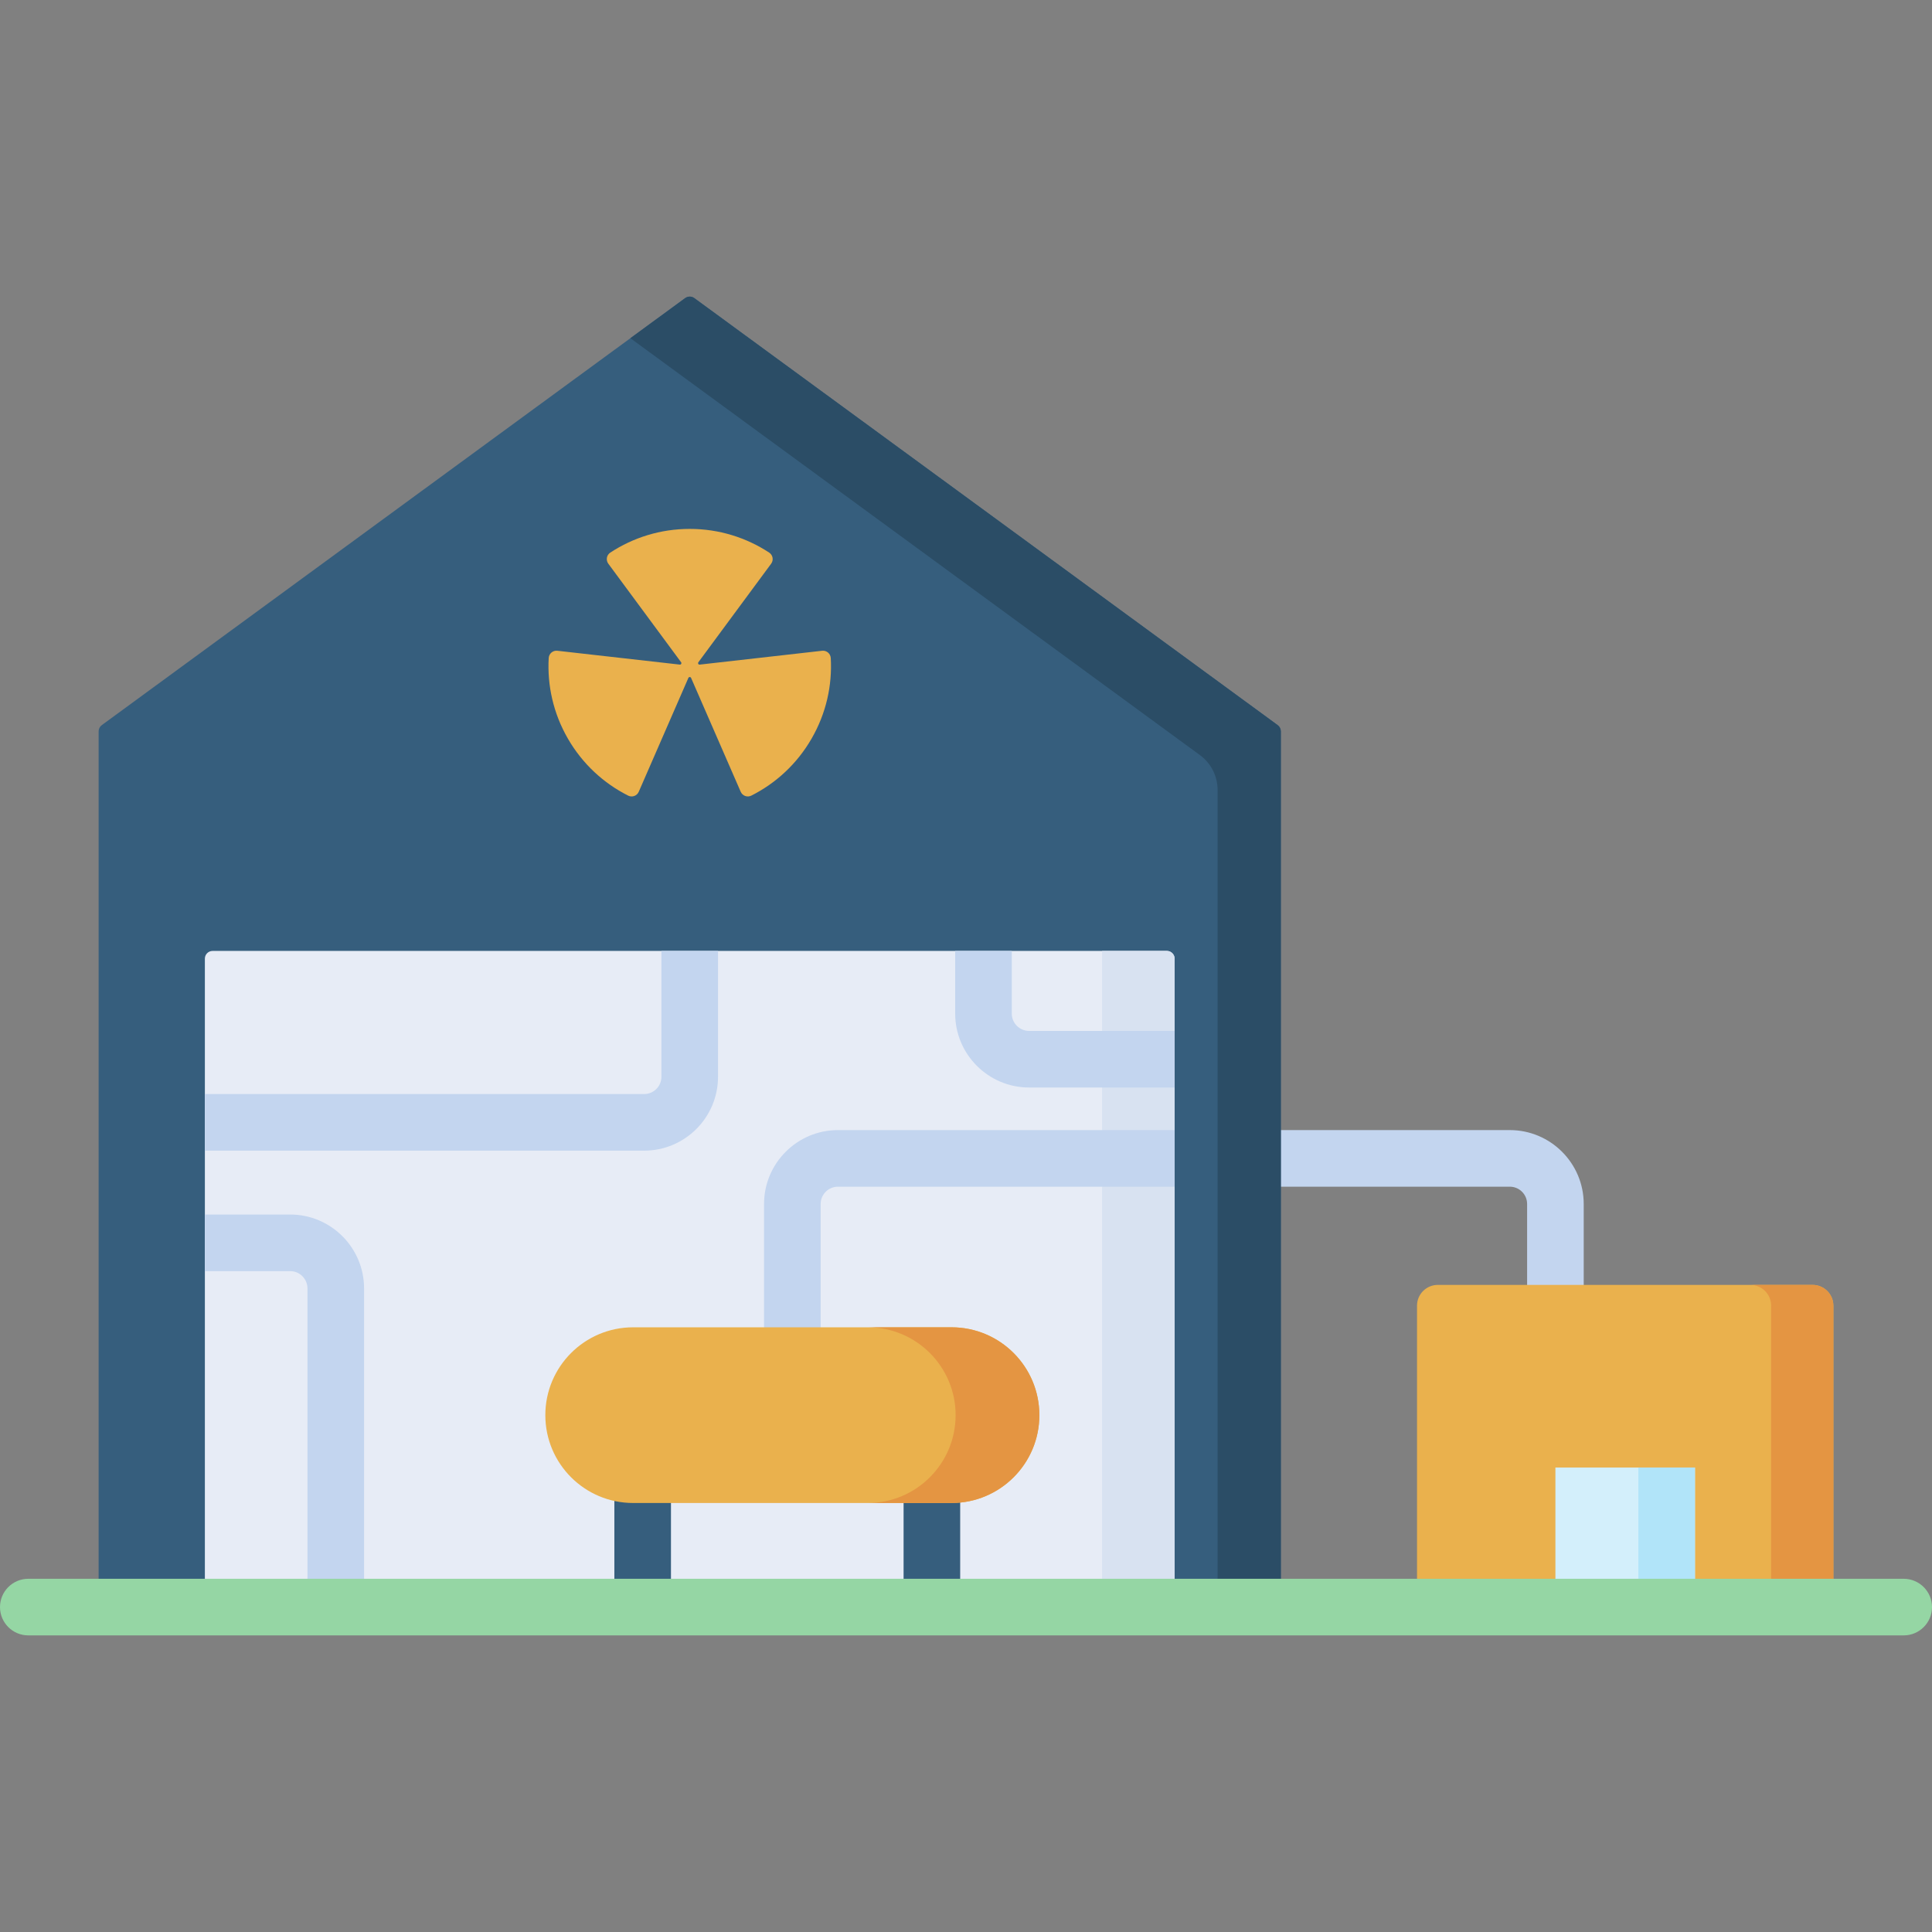 <svg id="Capa_1" enable-background="new 0 0 512 512" height="512" viewBox="0 0 512 512" width="512" xmlns="http://www.w3.org/2000/svg"><rect x="0" y="0" width="512" height="512" fill="#808080" stroke="none"/><g><g><path d="m412.201 358.013c-4.143 0-7.5-3.357-7.5-7.5v-31.443c0-2.527-2.057-4.584-4.584-4.584h-70.68c-4.143 0-7.5-3.357-7.5-7.5s3.357-7.5 7.5-7.5h70.68c10.799 0 19.584 8.785 19.584 19.584v31.442c0 4.143-3.358 7.501-7.5 7.501z" fill="#c3d5ef"/></g><path d="m339.437 425.895h-313.3v-232.073c0-.655.312-1.271.841-1.658l154.596-113.162c.723-.529 1.705-.529 2.427 0l154.595 113.162c.529.387.841 1.003.841 1.658z" fill="#365e7d"/><path d="m184.001 79.002c-.723-.529-1.705-.529-2.427 0l-14.515 10.625 150.935 110.483c2.944 2.155 4.684 5.585 4.684 9.234v216.552h16.759v-232.074c0-.655-.312-1.271-.841-1.658z" fill="#2b4d66"/><path d="m485.863 425.895h-110.338v-79.877c0-3.041 2.465-5.506 5.506-5.506h99.326c3.041 0 5.506 2.465 5.506 5.506z" fill="#eab14d"/><path d="m480.357 340.512h-16.493c3.041 0 5.506 2.465 5.506 5.506v79.877h16.493v-79.877c0-3.04-2.466-5.506-5.506-5.506z" fill="#e49542"/><path d="m412.201 388.909h36.986v36.986h-36.986z" fill="#d3effb"/><path d="m434.194 388.909h14.993v36.986h-14.993z" fill="#b1e4f9"/><path d="m309.228 252.003c1.135 0 2.055.92 2.055 2.055v171.835h-256.99v-171.835c0-1.135.92-2.055 2.055-2.055z" fill="#e7ecf6"/><path d="m292.068 252.005v173.891h19.219v-171.837c0-1.135-.92-2.055-2.055-2.055h-17.164z" fill="#d8e2f1"/><path d="m311.286 299.486h-89.222c-10.799 0-19.584 8.785-19.584 19.584v42.677c0 4.143 3.358 7.5 7.5 7.5s7.5-3.357 7.5-7.5v-42.677c0-2.527 2.057-4.584 4.584-4.584h89.222z" fill="#c3d5ef"/><g><path d="m246.958 433.307c-4.142 0-7.5-3.357-7.5-7.5v-37.497c0-4.143 3.358-7.5 7.5-7.5s7.5 3.357 7.5 7.5v37.496c0 4.143-3.358 7.501-7.5 7.501z" fill="#365e7d"/></g><g><path d="m170.314 433.307c-4.142 0-7.5-3.357-7.5-7.5v-37.497c0-4.143 3.358-7.5 7.5-7.5s7.5 3.357 7.5 7.5v37.496c0 4.143-3.358 7.501-7.5 7.501z" fill="#365e7d"/></g><path d="m220.162 174.385c-.032-.564-.297-1.089-.729-1.454-.432-.364-.994-.534-1.555-.471l-32.453 3.669c-.337.038-.557-.343-.356-.616l19.296-26.126c.336-.454.469-1.026.37-1.583-.099-.556-.422-1.048-.894-1.358-6.047-3.968-13.28-6.279-21.053-6.279-7.774 0-15.006 2.311-21.054 6.279-.472.31-.796.801-.896 1.357-.099.556.035 1.128.371 1.583l19.296 26.125c.201.273-.019.654-.356.616l-32.452-3.668c-.561-.063-1.124.107-1.555.471-.432.364-.696.889-.729 1.453-.413 7.221 1.202 14.64 5.089 21.372s9.504 11.84 15.965 15.094c.505.254 1.092.289 1.623.097s.96-.595 1.185-1.113l13.156-30.184c.135-.311.576-.311.711 0l13.156 30.184c.226.518.654.92 1.185 1.113.531.192 1.118.157 1.623-.097 6.461-3.253 12.078-8.361 15.965-15.094 3.889-6.73 5.504-14.149 5.091-21.37z" fill="#eab14d"/><g><path d="m190.283 252.003v33.35c0 10.8-8.78 19.58-19.58 19.58h-116.41v-15h116.41c2.53 0 4.58-2.05 4.58-4.58v-33.35z" fill="#c3d5ef"/></g><g><path d="m96.483 341.453v84.44c-.05 4.11-3.39 7.41-7.5 7.41s-7.45-3.3-7.5-7.41v-84.44c0-2.53-2.05-4.59-4.58-4.59h-22.61v-15h22.61c10.8 0 19.58 8.79 19.58 19.59z" fill="#c3d5ef"/></g><g><path d="m311.283 273.203v15h-38.56c-10.8 0-19.59-8.79-19.59-19.59v-16.61h15v16.61c0 2.53 2.06 4.59 4.59 4.59z" fill="#c3d5ef"/></g><path d="m252.161 398.31h-84.361c-12.858 0-23.281-10.423-23.281-23.281 0-12.858 10.423-23.281 23.281-23.281h84.361c12.858 0 23.281 10.423 23.281 23.281.001 12.857-10.423 23.281-23.281 23.281z" fill="#eab14d"/><path d="m252.161 351.747h-22.194c12.858 0 23.281 10.423 23.281 23.281s-10.424 23.281-23.281 23.281h22.194c12.858 0 23.281-10.423 23.281-23.281s-10.423-23.281-23.281-23.281z" fill="#e49542"/><g><path d="m504.5 433.395h-497c-4.142 0-7.5-3.357-7.5-7.5s3.358-7.5 7.5-7.5h497c4.143 0 7.5 3.357 7.5 7.5s-3.357 7.5-7.5 7.5z" fill="#95d6a4"/></g></g></svg>